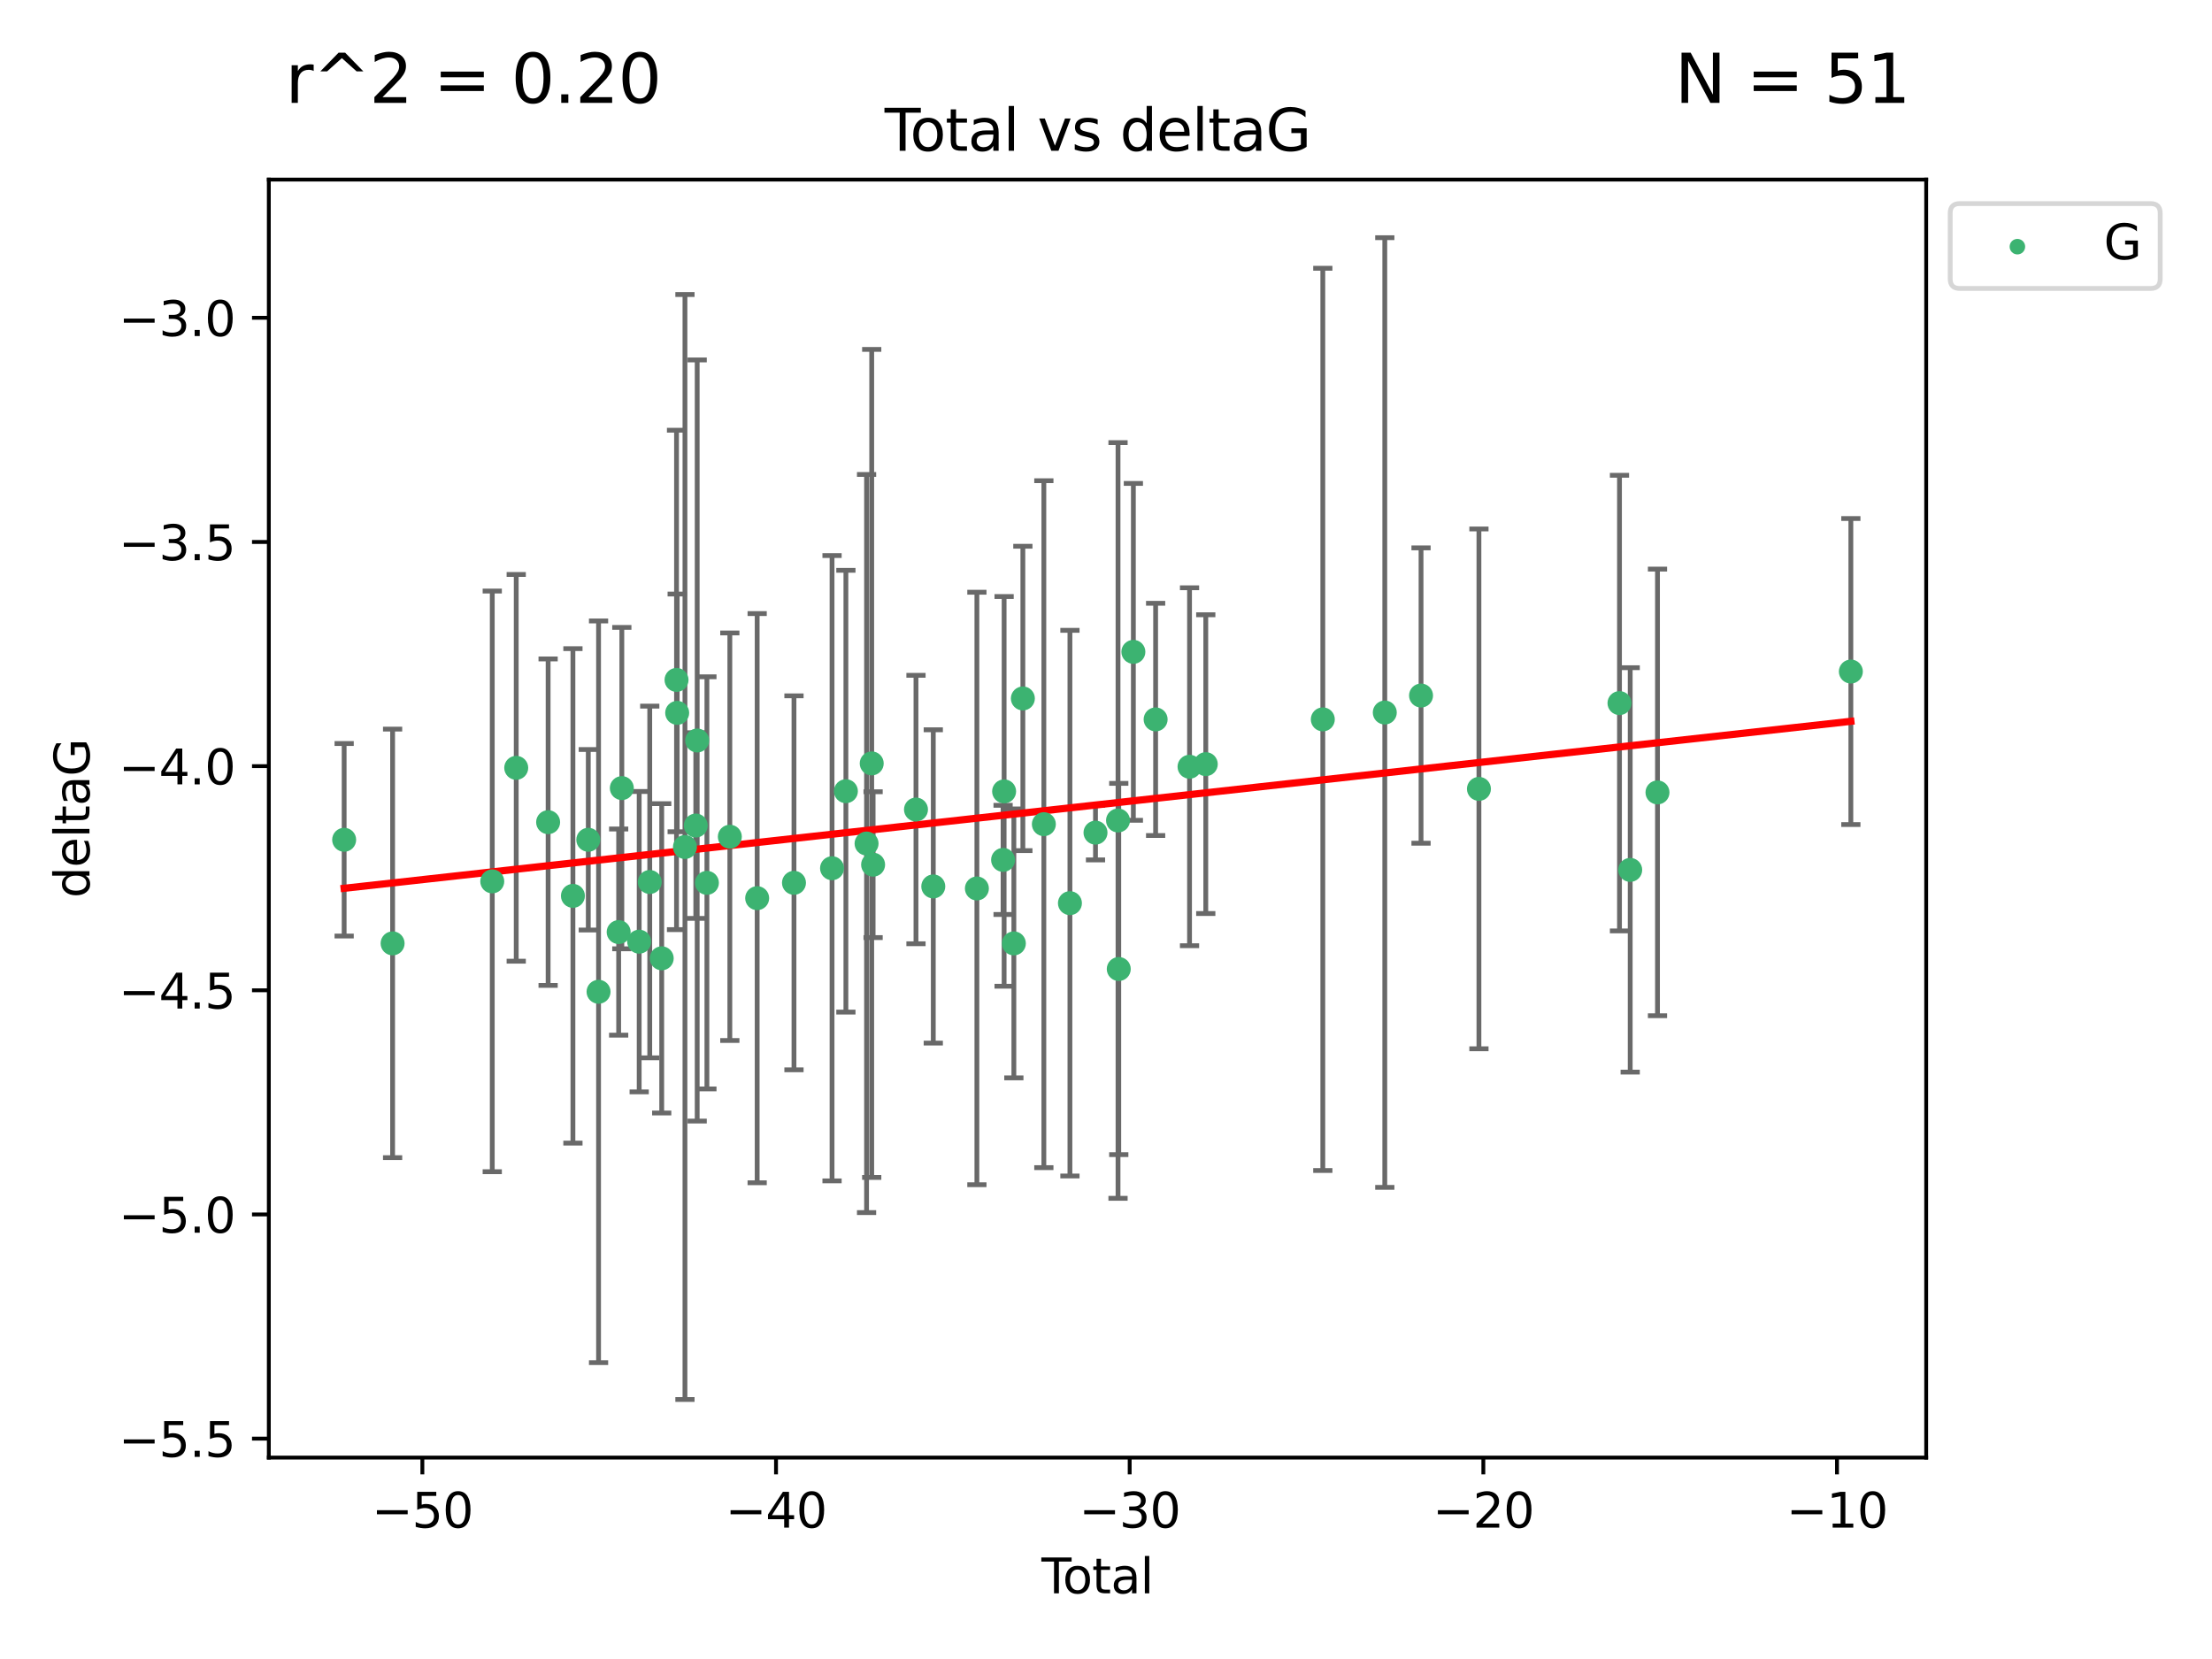 <?xml version="1.0" encoding="utf-8" standalone="no"?>
<!DOCTYPE svg PUBLIC "-//W3C//DTD SVG 1.1//EN"
  "http://www.w3.org/Graphics/SVG/1.1/DTD/svg11.dtd">
<svg xmlns:xlink="http://www.w3.org/1999/xlink" width="460.8pt" height="345.6pt" viewBox="0 0 460.8 345.6" xmlns="http://www.w3.org/2000/svg" version="1.1">
 <defs>
  <style type="text/css">*{stroke-linejoin: round; stroke-linecap: butt}</style>
 </defs>
 <g id="figure_1">
  <g id="patch_1">
   <path d="M 0 345.6 
L 460.8 345.6 
L 460.8 0 
L 0 0 
z
" style="fill: #ffffff"/>
  </g>
  <g id="axes_1">
   <g id="patch_2">
    <path d="M 56 303.64 
L 401.26 303.64 
L 401.26 37.411 
L 56 37.411 
z
" style="fill: #ffffff"/>
   </g>
   <g id="PathCollection_1">
    <defs>
     <path id="m7ed773d57e" d="M 0 1.118 
C 0.297 1.118 0.581 1 0.791 0.791 
C 1 0.581 1.118 0.297 1.118 0 
C 1.118 -0.297 1 -0.581 0.791 -0.791 
C 0.581 -1 0.297 -1.118 0 -1.118 
C -0.297 -1.118 -0.581 -1 -0.791 -0.791 
C -1 -0.581 -1.118 -0.297 -1.118 0 
C -1.118 0.297 -1 0.581 -0.791 0.791 
C -0.581 1 -0.297 1.118 0 1.118 
z
" style="stroke: #3cb371"/>
    </defs>
    <g clip-path="url(#p152265dc01)">
     <use xlink:href="#m7ed773d57e" x="71.694" y="174.941" style="fill: #3cb371; stroke: #3cb371"/>
     <use xlink:href="#m7ed773d57e" x="81.786" y="196.522" style="fill: #3cb371; stroke: #3cb371"/>
     <use xlink:href="#m7ed773d57e" x="102.546" y="183.607" style="fill: #3cb371; stroke: #3cb371"/>
     <use xlink:href="#m7ed773d57e" x="107.539" y="159.953" style="fill: #3cb371; stroke: #3cb371"/>
     <use xlink:href="#m7ed773d57e" x="114.184" y="171.274" style="fill: #3cb371; stroke: #3cb371"/>
     <use xlink:href="#m7ed773d57e" x="119.351" y="186.628" style="fill: #3cb371; stroke: #3cb371"/>
     <use xlink:href="#m7ed773d57e" x="122.552" y="174.94" style="fill: #3cb371; stroke: #3cb371"/>
     <use xlink:href="#m7ed773d57e" x="124.69" y="206.605" style="fill: #3cb371; stroke: #3cb371"/>
     <use xlink:href="#m7ed773d57e" x="128.879" y="194.169" style="fill: #3cb371; stroke: #3cb371"/>
     <use xlink:href="#m7ed773d57e" x="129.538" y="164.177" style="fill: #3cb371; stroke: #3cb371"/>
     <use xlink:href="#m7ed773d57e" x="133.154" y="196.169" style="fill: #3cb371; stroke: #3cb371"/>
     <use xlink:href="#m7ed773d57e" x="135.354" y="183.734" style="fill: #3cb371; stroke: #3cb371"/>
     <use xlink:href="#m7ed773d57e" x="137.846" y="199.634" style="fill: #3cb371; stroke: #3cb371"/>
     <use xlink:href="#m7ed773d57e" x="140.934" y="141.638" style="fill: #3cb371; stroke: #3cb371"/>
     <use xlink:href="#m7ed773d57e" x="141.069" y="148.504" style="fill: #3cb371; stroke: #3cb371"/>
     <use xlink:href="#m7ed773d57e" x="142.688" y="176.447" style="fill: #3cb371; stroke: #3cb371"/>
     <use xlink:href="#m7ed773d57e" x="144.947" y="171.977" style="fill: #3cb371; stroke: #3cb371"/>
     <use xlink:href="#m7ed773d57e" x="145.236" y="154.259" style="fill: #3cb371; stroke: #3cb371"/>
     <use xlink:href="#m7ed773d57e" x="147.261" y="183.914" style="fill: #3cb371; stroke: #3cb371"/>
     <use xlink:href="#m7ed773d57e" x="152.038" y="174.305" style="fill: #3cb371; stroke: #3cb371"/>
     <use xlink:href="#m7ed773d57e" x="157.732" y="187.105" style="fill: #3cb371; stroke: #3cb371"/>
     <use xlink:href="#m7ed773d57e" x="165.4" y="183.909" style="fill: #3cb371; stroke: #3cb371"/>
     <use xlink:href="#m7ed773d57e" x="173.329" y="180.869" style="fill: #3cb371; stroke: #3cb371"/>
     <use xlink:href="#m7ed773d57e" x="176.215" y="164.821" style="fill: #3cb371; stroke: #3cb371"/>
     <use xlink:href="#m7ed773d57e" x="180.521" y="175.723" style="fill: #3cb371; stroke: #3cb371"/>
     <use xlink:href="#m7ed773d57e" x="181.595" y="159.033" style="fill: #3cb371; stroke: #3cb371"/>
     <use xlink:href="#m7ed773d57e" x="181.884" y="180.127" style="fill: #3cb371; stroke: #3cb371"/>
     <use xlink:href="#m7ed773d57e" x="190.816" y="168.639" style="fill: #3cb371; stroke: #3cb371"/>
     <use xlink:href="#m7ed773d57e" x="194.42" y="184.66" style="fill: #3cb371; stroke: #3cb371"/>
     <use xlink:href="#m7ed773d57e" x="203.504" y="185.084" style="fill: #3cb371; stroke: #3cb371"/>
     <use xlink:href="#m7ed773d57e" x="208.962" y="179.131" style="fill: #3cb371; stroke: #3cb371"/>
     <use xlink:href="#m7ed773d57e" x="209.175" y="164.86" style="fill: #3cb371; stroke: #3cb371"/>
     <use xlink:href="#m7ed773d57e" x="211.206" y="196.527" style="fill: #3cb371; stroke: #3cb371"/>
     <use xlink:href="#m7ed773d57e" x="213.081" y="145.499" style="fill: #3cb371; stroke: #3cb371"/>
     <use xlink:href="#m7ed773d57e" x="217.454" y="171.692" style="fill: #3cb371; stroke: #3cb371"/>
     <use xlink:href="#m7ed773d57e" x="222.886" y="188.144" style="fill: #3cb371; stroke: #3cb371"/>
     <use xlink:href="#m7ed773d57e" x="228.213" y="173.454" style="fill: #3cb371; stroke: #3cb371"/>
     <use xlink:href="#m7ed773d57e" x="232.905" y="170.92" style="fill: #3cb371; stroke: #3cb371"/>
     <use xlink:href="#m7ed773d57e" x="233.06" y="201.862" style="fill: #3cb371; stroke: #3cb371"/>
     <use xlink:href="#m7ed773d57e" x="236.102" y="135.795" style="fill: #3cb371; stroke: #3cb371"/>
     <use xlink:href="#m7ed773d57e" x="240.738" y="149.864" style="fill: #3cb371; stroke: #3cb371"/>
     <use xlink:href="#m7ed773d57e" x="247.802" y="159.728" style="fill: #3cb371; stroke: #3cb371"/>
     <use xlink:href="#m7ed773d57e" x="251.185" y="159.186" style="fill: #3cb371; stroke: #3cb371"/>
     <use xlink:href="#m7ed773d57e" x="275.565" y="149.86" style="fill: #3cb371; stroke: #3cb371"/>
     <use xlink:href="#m7ed773d57e" x="288.477" y="148.432" style="fill: #3cb371; stroke: #3cb371"/>
     <use xlink:href="#m7ed773d57e" x="296.028" y="144.893" style="fill: #3cb371; stroke: #3cb371"/>
     <use xlink:href="#m7ed773d57e" x="308.089" y="164.34" style="fill: #3cb371; stroke: #3cb371"/>
     <use xlink:href="#m7ed773d57e" x="337.369" y="146.468" style="fill: #3cb371; stroke: #3cb371"/>
     <use xlink:href="#m7ed773d57e" x="339.6" y="181.215" style="fill: #3cb371; stroke: #3cb371"/>
     <use xlink:href="#m7ed773d57e" x="345.286" y="165.075" style="fill: #3cb371; stroke: #3cb371"/>
     <use xlink:href="#m7ed773d57e" x="385.566" y="139.894" style="fill: #3cb371; stroke: #3cb371"/>
    </g>
   </g>
   <g id="matplotlib.axis_1">
    <g id="xtick_1">
     <g id="line2d_1">
      <defs>
       <path id="m040156b75a" d="M 0 0 
L 0 3.5 
" style="stroke: #000000; stroke-width: 0.8"/>
      </defs>
      <g>
       <use xlink:href="#m040156b75a" x="87.986" y="303.64" style="stroke: #000000; stroke-width: 0.8"/>
      </g>
     </g>
     <g id="text_1">
      <!-- −50 -->
      <g transform="translate(77.434 318.238)scale(0.1 -0.1)">
       <defs>
        <path id="DejaVuSans-2212" d="M 678 2272 
L 4684 2272 
L 4684 1741 
L 678 1741 
L 678 2272 
z
" transform="scale(0.016)"/>
        <path id="DejaVuSans-35" d="M 691 4666 
L 3169 4666 
L 3169 4134 
L 1269 4134 
L 1269 2991 
Q 1406 3038 1543 3061 
Q 1681 3084 1819 3084 
Q 2600 3084 3056 2656 
Q 3513 2228 3513 1497 
Q 3513 744 3044 326 
Q 2575 -91 1722 -91 
Q 1428 -91 1123 -41 
Q 819 9 494 109 
L 494 744 
Q 775 591 1075 516 
Q 1375 441 1709 441 
Q 2250 441 2565 725 
Q 2881 1009 2881 1497 
Q 2881 1984 2565 2268 
Q 2250 2553 1709 2553 
Q 1456 2553 1204 2497 
Q 953 2441 691 2322 
L 691 4666 
z
" transform="scale(0.016)"/>
        <path id="DejaVuSans-30" d="M 2034 4250 
Q 1547 4250 1301 3770 
Q 1056 3291 1056 2328 
Q 1056 1369 1301 889 
Q 1547 409 2034 409 
Q 2525 409 2770 889 
Q 3016 1369 3016 2328 
Q 3016 3291 2770 3770 
Q 2525 4250 2034 4250 
z
M 2034 4750 
Q 2819 4750 3233 4129 
Q 3647 3509 3647 2328 
Q 3647 1150 3233 529 
Q 2819 -91 2034 -91 
Q 1250 -91 836 529 
Q 422 1150 422 2328 
Q 422 3509 836 4129 
Q 1250 4750 2034 4750 
z
" transform="scale(0.016)"/>
       </defs>
       <use xlink:href="#DejaVuSans-2212"/>
       <use xlink:href="#DejaVuSans-35" x="83.789"/>
       <use xlink:href="#DejaVuSans-30" x="147.412"/>
      </g>
     </g>
    </g>
    <g id="xtick_2">
     <g id="line2d_2">
      <g>
       <use xlink:href="#m040156b75a" x="161.659" y="303.64" style="stroke: #000000; stroke-width: 0.8"/>
      </g>
     </g>
     <g id="text_2">
      <!-- −40 -->
      <g transform="translate(151.107 318.238)scale(0.1 -0.1)">
       <defs>
        <path id="DejaVuSans-34" d="M 2419 4116 
L 825 1625 
L 2419 1625 
L 2419 4116 
z
M 2253 4666 
L 3047 4666 
L 3047 1625 
L 3713 1625 
L 3713 1100 
L 3047 1100 
L 3047 0 
L 2419 0 
L 2419 1100 
L 313 1100 
L 313 1709 
L 2253 4666 
z
" transform="scale(0.016)"/>
       </defs>
       <use xlink:href="#DejaVuSans-2212"/>
       <use xlink:href="#DejaVuSans-34" x="83.789"/>
       <use xlink:href="#DejaVuSans-30" x="147.412"/>
      </g>
     </g>
    </g>
    <g id="xtick_3">
     <g id="line2d_3">
      <g>
       <use xlink:href="#m040156b75a" x="235.332" y="303.64" style="stroke: #000000; stroke-width: 0.8"/>
      </g>
     </g>
     <g id="text_3">
      <!-- −30 -->
      <g transform="translate(224.78 318.238)scale(0.1 -0.1)">
       <defs>
        <path id="DejaVuSans-33" d="M 2597 2516 
Q 3050 2419 3304 2112 
Q 3559 1806 3559 1356 
Q 3559 666 3084 287 
Q 2609 -91 1734 -91 
Q 1441 -91 1130 -33 
Q 819 25 488 141 
L 488 750 
Q 750 597 1062 519 
Q 1375 441 1716 441 
Q 2309 441 2620 675 
Q 2931 909 2931 1356 
Q 2931 1769 2642 2001 
Q 2353 2234 1838 2234 
L 1294 2234 
L 1294 2753 
L 1863 2753 
Q 2328 2753 2575 2939 
Q 2822 3125 2822 3475 
Q 2822 3834 2567 4026 
Q 2313 4219 1838 4219 
Q 1578 4219 1281 4162 
Q 984 4106 628 3988 
L 628 4550 
Q 988 4650 1302 4700 
Q 1616 4750 1894 4750 
Q 2613 4750 3031 4423 
Q 3450 4097 3450 3541 
Q 3450 3153 3228 2886 
Q 3006 2619 2597 2516 
z
" transform="scale(0.016)"/>
       </defs>
       <use xlink:href="#DejaVuSans-2212"/>
       <use xlink:href="#DejaVuSans-33" x="83.789"/>
       <use xlink:href="#DejaVuSans-30" x="147.412"/>
      </g>
     </g>
    </g>
    <g id="xtick_4">
     <g id="line2d_4">
      <g>
       <use xlink:href="#m040156b75a" x="309.006" y="303.64" style="stroke: #000000; stroke-width: 0.8"/>
      </g>
     </g>
     <g id="text_4">
      <!-- −20 -->
      <g transform="translate(298.453 318.238)scale(0.1 -0.1)">
       <defs>
        <path id="DejaVuSans-32" d="M 1228 531 
L 3431 531 
L 3431 0 
L 469 0 
L 469 531 
Q 828 903 1448 1529 
Q 2069 2156 2228 2338 
Q 2531 2678 2651 2914 
Q 2772 3150 2772 3378 
Q 2772 3750 2511 3984 
Q 2250 4219 1831 4219 
Q 1534 4219 1204 4116 
Q 875 4013 500 3803 
L 500 4441 
Q 881 4594 1212 4672 
Q 1544 4750 1819 4750 
Q 2544 4750 2975 4387 
Q 3406 4025 3406 3419 
Q 3406 3131 3298 2873 
Q 3191 2616 2906 2266 
Q 2828 2175 2409 1742 
Q 1991 1309 1228 531 
z
" transform="scale(0.016)"/>
       </defs>
       <use xlink:href="#DejaVuSans-2212"/>
       <use xlink:href="#DejaVuSans-32" x="83.789"/>
       <use xlink:href="#DejaVuSans-30" x="147.412"/>
      </g>
     </g>
    </g>
    <g id="xtick_5">
     <g id="line2d_5">
      <g>
       <use xlink:href="#m040156b75a" x="382.679" y="303.64" style="stroke: #000000; stroke-width: 0.8"/>
      </g>
     </g>
     <g id="text_5">
      <!-- −10 -->
      <g transform="translate(372.126 318.238)scale(0.1 -0.1)">
       <defs>
        <path id="DejaVuSans-31" d="M 794 531 
L 1825 531 
L 1825 4091 
L 703 3866 
L 703 4441 
L 1819 4666 
L 2450 4666 
L 2450 531 
L 3481 531 
L 3481 0 
L 794 0 
L 794 531 
z
" transform="scale(0.016)"/>
       </defs>
       <use xlink:href="#DejaVuSans-2212"/>
       <use xlink:href="#DejaVuSans-31" x="83.789"/>
       <use xlink:href="#DejaVuSans-30" x="147.412"/>
      </g>
     </g>
    </g>
    <g id="text_6">
     <!-- Total -->
     <g transform="translate(216.953 331.917)scale(0.1 -0.1)">
      <defs>
       <path id="DejaVuSans-54" d="M -19 4666 
L 3928 4666 
L 3928 4134 
L 2272 4134 
L 2272 0 
L 1638 0 
L 1638 4134 
L -19 4134 
L -19 4666 
z
" transform="scale(0.016)"/>
       <path id="DejaVuSans-6f" d="M 1959 3097 
Q 1497 3097 1228 2736 
Q 959 2375 959 1747 
Q 959 1119 1226 758 
Q 1494 397 1959 397 
Q 2419 397 2687 759 
Q 2956 1122 2956 1747 
Q 2956 2369 2687 2733 
Q 2419 3097 1959 3097 
z
M 1959 3584 
Q 2709 3584 3137 3096 
Q 3566 2609 3566 1747 
Q 3566 888 3137 398 
Q 2709 -91 1959 -91 
Q 1206 -91 779 398 
Q 353 888 353 1747 
Q 353 2609 779 3096 
Q 1206 3584 1959 3584 
z
" transform="scale(0.016)"/>
       <path id="DejaVuSans-74" d="M 1172 4494 
L 1172 3500 
L 2356 3500 
L 2356 3053 
L 1172 3053 
L 1172 1153 
Q 1172 725 1289 603 
Q 1406 481 1766 481 
L 2356 481 
L 2356 0 
L 1766 0 
Q 1100 0 847 248 
Q 594 497 594 1153 
L 594 3053 
L 172 3053 
L 172 3500 
L 594 3500 
L 594 4494 
L 1172 4494 
z
" transform="scale(0.016)"/>
       <path id="DejaVuSans-61" d="M 2194 1759 
Q 1497 1759 1228 1600 
Q 959 1441 959 1056 
Q 959 750 1161 570 
Q 1363 391 1709 391 
Q 2188 391 2477 730 
Q 2766 1069 2766 1631 
L 2766 1759 
L 2194 1759 
z
M 3341 1997 
L 3341 0 
L 2766 0 
L 2766 531 
Q 2569 213 2275 61 
Q 1981 -91 1556 -91 
Q 1019 -91 701 211 
Q 384 513 384 1019 
Q 384 1609 779 1909 
Q 1175 2209 1959 2209 
L 2766 2209 
L 2766 2266 
Q 2766 2663 2505 2880 
Q 2244 3097 1772 3097 
Q 1472 3097 1187 3025 
Q 903 2953 641 2809 
L 641 3341 
Q 956 3463 1253 3523 
Q 1550 3584 1831 3584 
Q 2591 3584 2966 3190 
Q 3341 2797 3341 1997 
z
" transform="scale(0.016)"/>
       <path id="DejaVuSans-6c" d="M 603 4863 
L 1178 4863 
L 1178 0 
L 603 0 
L 603 4863 
z
" transform="scale(0.016)"/>
      </defs>
      <use xlink:href="#DejaVuSans-54"/>
      <use xlink:href="#DejaVuSans-6f" x="44.084"/>
      <use xlink:href="#DejaVuSans-74" x="105.266"/>
      <use xlink:href="#DejaVuSans-61" x="144.475"/>
      <use xlink:href="#DejaVuSans-6c" x="205.754"/>
     </g>
    </g>
   </g>
   <g id="matplotlib.axis_2">
    <g id="ytick_1">
     <g id="line2d_6">
      <defs>
       <path id="m9e21e87f07" d="M 0 0 
L -3.5 0 
" style="stroke: #000000; stroke-width: 0.8"/>
      </defs>
      <g>
       <use xlink:href="#m9e21e87f07" x="56" y="299.693" style="stroke: #000000; stroke-width: 0.8"/>
      </g>
     </g>
     <g id="text_7">
      <!-- −5.5 -->
      <g transform="translate(24.717 303.492)scale(0.1 -0.1)">
       <defs>
        <path id="DejaVuSans-2e" d="M 684 794 
L 1344 794 
L 1344 0 
L 684 0 
L 684 794 
z
" transform="scale(0.016)"/>
       </defs>
       <use xlink:href="#DejaVuSans-2212"/>
       <use xlink:href="#DejaVuSans-35" x="83.789"/>
       <use xlink:href="#DejaVuSans-2e" x="147.412"/>
       <use xlink:href="#DejaVuSans-35" x="179.199"/>
      </g>
     </g>
    </g>
    <g id="ytick_2">
     <g id="line2d_7">
      <g>
       <use xlink:href="#m9e21e87f07" x="56" y="252.995" style="stroke: #000000; stroke-width: 0.8"/>
      </g>
     </g>
     <g id="text_8">
      <!-- −5.0 -->
      <g transform="translate(24.717 256.795)scale(0.1 -0.1)">
       <use xlink:href="#DejaVuSans-2212"/>
       <use xlink:href="#DejaVuSans-35" x="83.789"/>
       <use xlink:href="#DejaVuSans-2e" x="147.412"/>
       <use xlink:href="#DejaVuSans-30" x="179.199"/>
      </g>
     </g>
    </g>
    <g id="ytick_3">
     <g id="line2d_8">
      <g>
       <use xlink:href="#m9e21e87f07" x="56" y="206.298" style="stroke: #000000; stroke-width: 0.8"/>
      </g>
     </g>
     <g id="text_9">
      <!-- −4.5 -->
      <g transform="translate(24.717 210.097)scale(0.1 -0.1)">
       <use xlink:href="#DejaVuSans-2212"/>
       <use xlink:href="#DejaVuSans-34" x="83.789"/>
       <use xlink:href="#DejaVuSans-2e" x="147.412"/>
       <use xlink:href="#DejaVuSans-35" x="179.199"/>
      </g>
     </g>
    </g>
    <g id="ytick_4">
     <g id="line2d_9">
      <g>
       <use xlink:href="#m9e21e87f07" x="56" y="159.6" style="stroke: #000000; stroke-width: 0.8"/>
      </g>
     </g>
     <g id="text_10">
      <!-- −4.0 -->
      <g transform="translate(24.717 163.399)scale(0.1 -0.1)">
       <use xlink:href="#DejaVuSans-2212"/>
       <use xlink:href="#DejaVuSans-34" x="83.789"/>
       <use xlink:href="#DejaVuSans-2e" x="147.412"/>
       <use xlink:href="#DejaVuSans-30" x="179.199"/>
      </g>
     </g>
    </g>
    <g id="ytick_5">
     <g id="line2d_10">
      <g>
       <use xlink:href="#m9e21e87f07" x="56" y="112.902" style="stroke: #000000; stroke-width: 0.8"/>
      </g>
     </g>
     <g id="text_11">
      <!-- −3.5 -->
      <g transform="translate(24.717 116.701)scale(0.1 -0.1)">
       <use xlink:href="#DejaVuSans-2212"/>
       <use xlink:href="#DejaVuSans-33" x="83.789"/>
       <use xlink:href="#DejaVuSans-2e" x="147.412"/>
       <use xlink:href="#DejaVuSans-35" x="179.199"/>
      </g>
     </g>
    </g>
    <g id="ytick_6">
     <g id="line2d_11">
      <g>
       <use xlink:href="#m9e21e87f07" x="56" y="66.204" style="stroke: #000000; stroke-width: 0.8"/>
      </g>
     </g>
     <g id="text_12">
      <!-- −3.0 -->
      <g transform="translate(24.717 70.004)scale(0.1 -0.1)">
       <use xlink:href="#DejaVuSans-2212"/>
       <use xlink:href="#DejaVuSans-33" x="83.789"/>
       <use xlink:href="#DejaVuSans-2e" x="147.412"/>
       <use xlink:href="#DejaVuSans-30" x="179.199"/>
      </g>
     </g>
    </g>
    <g id="text_13">
     <!-- deltaG -->
     <g transform="translate(18.637 187.064)rotate(-90)scale(0.1 -0.1)">
      <defs>
       <path id="DejaVuSans-64" d="M 2906 2969 
L 2906 4863 
L 3481 4863 
L 3481 0 
L 2906 0 
L 2906 525 
Q 2725 213 2448 61 
Q 2172 -91 1784 -91 
Q 1150 -91 751 415 
Q 353 922 353 1747 
Q 353 2572 751 3078 
Q 1150 3584 1784 3584 
Q 2172 3584 2448 3432 
Q 2725 3281 2906 2969 
z
M 947 1747 
Q 947 1113 1208 752 
Q 1469 391 1925 391 
Q 2381 391 2643 752 
Q 2906 1113 2906 1747 
Q 2906 2381 2643 2742 
Q 2381 3103 1925 3103 
Q 1469 3103 1208 2742 
Q 947 2381 947 1747 
z
" transform="scale(0.016)"/>
       <path id="DejaVuSans-65" d="M 3597 1894 
L 3597 1613 
L 953 1613 
Q 991 1019 1311 708 
Q 1631 397 2203 397 
Q 2534 397 2845 478 
Q 3156 559 3463 722 
L 3463 178 
Q 3153 47 2828 -22 
Q 2503 -91 2169 -91 
Q 1331 -91 842 396 
Q 353 884 353 1716 
Q 353 2575 817 3079 
Q 1281 3584 2069 3584 
Q 2775 3584 3186 3129 
Q 3597 2675 3597 1894 
z
M 3022 2063 
Q 3016 2534 2758 2815 
Q 2500 3097 2075 3097 
Q 1594 3097 1305 2825 
Q 1016 2553 972 2059 
L 3022 2063 
z
" transform="scale(0.016)"/>
       <path id="DejaVuSans-47" d="M 3809 666 
L 3809 1919 
L 2778 1919 
L 2778 2438 
L 4434 2438 
L 4434 434 
Q 4069 175 3628 42 
Q 3188 -91 2688 -91 
Q 1594 -91 976 548 
Q 359 1188 359 2328 
Q 359 3472 976 4111 
Q 1594 4750 2688 4750 
Q 3144 4750 3555 4637 
Q 3966 4525 4313 4306 
L 4313 3634 
Q 3963 3931 3569 4081 
Q 3175 4231 2741 4231 
Q 1884 4231 1454 3753 
Q 1025 3275 1025 2328 
Q 1025 1384 1454 906 
Q 1884 428 2741 428 
Q 3075 428 3337 486 
Q 3600 544 3809 666 
z
" transform="scale(0.016)"/>
      </defs>
      <use xlink:href="#DejaVuSans-64"/>
      <use xlink:href="#DejaVuSans-65" x="63.477"/>
      <use xlink:href="#DejaVuSans-6c" x="125"/>
      <use xlink:href="#DejaVuSans-74" x="152.783"/>
      <use xlink:href="#DejaVuSans-61" x="191.992"/>
      <use xlink:href="#DejaVuSans-47" x="253.271"/>
     </g>
    </g>
   </g>
   <g id="LineCollection_1">
    <path d="M 71.694 194.992 
L 71.694 154.891 
" clip-path="url(#p152265dc01)" style="fill: none; stroke: #696969"/>
    <path d="M 81.786 241.156 
L 81.786 151.889 
" clip-path="url(#p152265dc01)" style="fill: none; stroke: #696969"/>
    <path d="M 102.546 244.087 
L 102.546 123.127 
" clip-path="url(#p152265dc01)" style="fill: none; stroke: #696969"/>
    <path d="M 107.539 200.233 
L 107.539 119.673 
" clip-path="url(#p152265dc01)" style="fill: none; stroke: #696969"/>
    <path d="M 114.184 205.278 
L 114.184 137.269 
" clip-path="url(#p152265dc01)" style="fill: none; stroke: #696969"/>
    <path d="M 119.351 238.129 
L 119.351 135.128 
" clip-path="url(#p152265dc01)" style="fill: none; stroke: #696969"/>
    <path d="M 122.552 193.742 
L 122.552 156.138 
" clip-path="url(#p152265dc01)" style="fill: none; stroke: #696969"/>
    <path d="M 124.69 283.855 
L 124.69 129.355 
" clip-path="url(#p152265dc01)" style="fill: none; stroke: #696969"/>
    <path d="M 128.879 215.642 
L 128.879 172.695 
" clip-path="url(#p152265dc01)" style="fill: none; stroke: #696969"/>
    <path d="M 129.538 197.652 
L 129.538 130.703 
" clip-path="url(#p152265dc01)" style="fill: none; stroke: #696969"/>
    <path d="M 133.154 227.458 
L 133.154 164.879 
" clip-path="url(#p152265dc01)" style="fill: none; stroke: #696969"/>
    <path d="M 135.354 220.367 
L 135.354 147.101 
" clip-path="url(#p152265dc01)" style="fill: none; stroke: #696969"/>
    <path d="M 137.846 231.852 
L 137.846 167.415 
" clip-path="url(#p152265dc01)" style="fill: none; stroke: #696969"/>
    <path d="M 140.934 193.658 
L 140.934 89.619 
" clip-path="url(#p152265dc01)" style="fill: none; stroke: #696969"/>
    <path d="M 141.069 173.263 
L 141.069 123.745 
" clip-path="url(#p152265dc01)" style="fill: none; stroke: #696969"/>
    <path d="M 142.688 291.539 
L 142.688 61.355 
" clip-path="url(#p152265dc01)" style="fill: none; stroke: #696969"/>
    <path d="M 144.947 191.322 
L 144.947 152.633 
" clip-path="url(#p152265dc01)" style="fill: none; stroke: #696969"/>
    <path d="M 145.236 233.539 
L 145.236 74.979 
" clip-path="url(#p152265dc01)" style="fill: none; stroke: #696969"/>
    <path d="M 147.261 226.842 
L 147.261 140.986 
" clip-path="url(#p152265dc01)" style="fill: none; stroke: #696969"/>
    <path d="M 152.038 216.752 
L 152.038 131.857 
" clip-path="url(#p152265dc01)" style="fill: none; stroke: #696969"/>
    <path d="M 157.732 246.391 
L 157.732 127.819 
" clip-path="url(#p152265dc01)" style="fill: none; stroke: #696969"/>
    <path d="M 165.4 222.859 
L 165.4 144.959 
" clip-path="url(#p152265dc01)" style="fill: none; stroke: #696969"/>
    <path d="M 173.329 246.001 
L 173.329 115.737 
" clip-path="url(#p152265dc01)" style="fill: none; stroke: #696969"/>
    <path d="M 176.215 210.837 
L 176.215 118.805 
" clip-path="url(#p152265dc01)" style="fill: none; stroke: #696969"/>
    <path d="M 180.521 252.605 
L 180.521 98.842 
" clip-path="url(#p152265dc01)" style="fill: none; stroke: #696969"/>
    <path d="M 181.595 245.28 
L 181.595 72.786 
" clip-path="url(#p152265dc01)" style="fill: none; stroke: #696969"/>
    <path d="M 181.884 195.317 
L 181.884 164.937 
" clip-path="url(#p152265dc01)" style="fill: none; stroke: #696969"/>
    <path d="M 190.816 196.598 
L 190.816 140.68 
" clip-path="url(#p152265dc01)" style="fill: none; stroke: #696969"/>
    <path d="M 194.42 217.293 
L 194.42 152.027 
" clip-path="url(#p152265dc01)" style="fill: none; stroke: #696969"/>
    <path d="M 203.504 246.798 
L 203.504 123.37 
" clip-path="url(#p152265dc01)" style="fill: none; stroke: #696969"/>
    <path d="M 208.962 190.499 
L 208.962 167.762 
" clip-path="url(#p152265dc01)" style="fill: none; stroke: #696969"/>
    <path d="M 209.175 205.45 
L 209.175 124.27 
" clip-path="url(#p152265dc01)" style="fill: none; stroke: #696969"/>
    <path d="M 211.206 224.54 
L 211.206 168.514 
" clip-path="url(#p152265dc01)" style="fill: none; stroke: #696969"/>
    <path d="M 213.081 177.203 
L 213.081 113.796 
" clip-path="url(#p152265dc01)" style="fill: none; stroke: #696969"/>
    <path d="M 217.454 243.241 
L 217.454 100.142 
" clip-path="url(#p152265dc01)" style="fill: none; stroke: #696969"/>
    <path d="M 222.886 244.979 
L 222.886 131.309 
" clip-path="url(#p152265dc01)" style="fill: none; stroke: #696969"/>
    <path d="M 228.213 179.136 
L 228.213 167.773 
" clip-path="url(#p152265dc01)" style="fill: none; stroke: #696969"/>
    <path d="M 232.905 249.631 
L 232.905 92.209 
" clip-path="url(#p152265dc01)" style="fill: none; stroke: #696969"/>
    <path d="M 233.06 240.533 
L 233.06 163.191 
" clip-path="url(#p152265dc01)" style="fill: none; stroke: #696969"/>
    <path d="M 236.102 170.886 
L 236.102 100.704 
" clip-path="url(#p152265dc01)" style="fill: none; stroke: #696969"/>
    <path d="M 240.738 174.051 
L 240.738 125.676 
" clip-path="url(#p152265dc01)" style="fill: none; stroke: #696969"/>
    <path d="M 247.802 197.01 
L 247.802 122.447 
" clip-path="url(#p152265dc01)" style="fill: none; stroke: #696969"/>
    <path d="M 251.185 190.305 
L 251.185 128.067 
" clip-path="url(#p152265dc01)" style="fill: none; stroke: #696969"/>
    <path d="M 275.565 243.834 
L 275.565 55.886 
" clip-path="url(#p152265dc01)" style="fill: none; stroke: #696969"/>
    <path d="M 288.477 247.351 
L 288.477 49.513 
" clip-path="url(#p152265dc01)" style="fill: none; stroke: #696969"/>
    <path d="M 296.028 175.656 
L 296.028 114.13 
" clip-path="url(#p152265dc01)" style="fill: none; stroke: #696969"/>
    <path d="M 308.089 218.482 
L 308.089 110.197 
" clip-path="url(#p152265dc01)" style="fill: none; stroke: #696969"/>
    <path d="M 337.369 193.921 
L 337.369 99.014 
" clip-path="url(#p152265dc01)" style="fill: none; stroke: #696969"/>
    <path d="M 339.6 223.338 
L 339.6 139.092 
" clip-path="url(#p152265dc01)" style="fill: none; stroke: #696969"/>
    <path d="M 345.286 211.596 
L 345.286 118.553 
" clip-path="url(#p152265dc01)" style="fill: none; stroke: #696969"/>
    <path d="M 385.566 171.77 
L 385.566 108.018 
" clip-path="url(#p152265dc01)" style="fill: none; stroke: #696969"/>
   </g>
   <g id="line2d_12">
    <defs>
     <path id="m6199d0f597" d="M 2 0 
L -2 -0 
" style="stroke: #696969"/>
    </defs>
    <g clip-path="url(#p152265dc01)">
     <use xlink:href="#m6199d0f597" x="71.694" y="194.992" style="fill: #696969; stroke: #696969"/>
     <use xlink:href="#m6199d0f597" x="81.786" y="241.156" style="fill: #696969; stroke: #696969"/>
     <use xlink:href="#m6199d0f597" x="102.546" y="244.087" style="fill: #696969; stroke: #696969"/>
     <use xlink:href="#m6199d0f597" x="107.539" y="200.233" style="fill: #696969; stroke: #696969"/>
     <use xlink:href="#m6199d0f597" x="114.184" y="205.278" style="fill: #696969; stroke: #696969"/>
     <use xlink:href="#m6199d0f597" x="119.351" y="238.129" style="fill: #696969; stroke: #696969"/>
     <use xlink:href="#m6199d0f597" x="122.552" y="193.742" style="fill: #696969; stroke: #696969"/>
     <use xlink:href="#m6199d0f597" x="124.69" y="283.855" style="fill: #696969; stroke: #696969"/>
     <use xlink:href="#m6199d0f597" x="128.879" y="215.642" style="fill: #696969; stroke: #696969"/>
     <use xlink:href="#m6199d0f597" x="129.538" y="197.652" style="fill: #696969; stroke: #696969"/>
     <use xlink:href="#m6199d0f597" x="133.154" y="227.458" style="fill: #696969; stroke: #696969"/>
     <use xlink:href="#m6199d0f597" x="135.354" y="220.367" style="fill: #696969; stroke: #696969"/>
     <use xlink:href="#m6199d0f597" x="137.846" y="231.852" style="fill: #696969; stroke: #696969"/>
     <use xlink:href="#m6199d0f597" x="140.934" y="193.658" style="fill: #696969; stroke: #696969"/>
     <use xlink:href="#m6199d0f597" x="141.069" y="173.263" style="fill: #696969; stroke: #696969"/>
     <use xlink:href="#m6199d0f597" x="142.688" y="291.539" style="fill: #696969; stroke: #696969"/>
     <use xlink:href="#m6199d0f597" x="144.947" y="191.322" style="fill: #696969; stroke: #696969"/>
     <use xlink:href="#m6199d0f597" x="145.236" y="233.539" style="fill: #696969; stroke: #696969"/>
     <use xlink:href="#m6199d0f597" x="147.261" y="226.842" style="fill: #696969; stroke: #696969"/>
     <use xlink:href="#m6199d0f597" x="152.038" y="216.752" style="fill: #696969; stroke: #696969"/>
     <use xlink:href="#m6199d0f597" x="157.732" y="246.391" style="fill: #696969; stroke: #696969"/>
     <use xlink:href="#m6199d0f597" x="165.4" y="222.859" style="fill: #696969; stroke: #696969"/>
     <use xlink:href="#m6199d0f597" x="173.329" y="246.001" style="fill: #696969; stroke: #696969"/>
     <use xlink:href="#m6199d0f597" x="176.215" y="210.837" style="fill: #696969; stroke: #696969"/>
     <use xlink:href="#m6199d0f597" x="180.521" y="252.605" style="fill: #696969; stroke: #696969"/>
     <use xlink:href="#m6199d0f597" x="181.595" y="245.28" style="fill: #696969; stroke: #696969"/>
     <use xlink:href="#m6199d0f597" x="181.884" y="195.317" style="fill: #696969; stroke: #696969"/>
     <use xlink:href="#m6199d0f597" x="190.816" y="196.598" style="fill: #696969; stroke: #696969"/>
     <use xlink:href="#m6199d0f597" x="194.42" y="217.293" style="fill: #696969; stroke: #696969"/>
     <use xlink:href="#m6199d0f597" x="203.504" y="246.798" style="fill: #696969; stroke: #696969"/>
     <use xlink:href="#m6199d0f597" x="208.962" y="190.499" style="fill: #696969; stroke: #696969"/>
     <use xlink:href="#m6199d0f597" x="209.175" y="205.45" style="fill: #696969; stroke: #696969"/>
     <use xlink:href="#m6199d0f597" x="211.206" y="224.54" style="fill: #696969; stroke: #696969"/>
     <use xlink:href="#m6199d0f597" x="213.081" y="177.203" style="fill: #696969; stroke: #696969"/>
     <use xlink:href="#m6199d0f597" x="217.454" y="243.241" style="fill: #696969; stroke: #696969"/>
     <use xlink:href="#m6199d0f597" x="222.886" y="244.979" style="fill: #696969; stroke: #696969"/>
     <use xlink:href="#m6199d0f597" x="228.213" y="179.136" style="fill: #696969; stroke: #696969"/>
     <use xlink:href="#m6199d0f597" x="232.905" y="249.631" style="fill: #696969; stroke: #696969"/>
     <use xlink:href="#m6199d0f597" x="233.06" y="240.533" style="fill: #696969; stroke: #696969"/>
     <use xlink:href="#m6199d0f597" x="236.102" y="170.886" style="fill: #696969; stroke: #696969"/>
     <use xlink:href="#m6199d0f597" x="240.738" y="174.051" style="fill: #696969; stroke: #696969"/>
     <use xlink:href="#m6199d0f597" x="247.802" y="197.01" style="fill: #696969; stroke: #696969"/>
     <use xlink:href="#m6199d0f597" x="251.185" y="190.305" style="fill: #696969; stroke: #696969"/>
     <use xlink:href="#m6199d0f597" x="275.565" y="243.834" style="fill: #696969; stroke: #696969"/>
     <use xlink:href="#m6199d0f597" x="288.477" y="247.351" style="fill: #696969; stroke: #696969"/>
     <use xlink:href="#m6199d0f597" x="296.028" y="175.656" style="fill: #696969; stroke: #696969"/>
     <use xlink:href="#m6199d0f597" x="308.089" y="218.482" style="fill: #696969; stroke: #696969"/>
     <use xlink:href="#m6199d0f597" x="337.369" y="193.921" style="fill: #696969; stroke: #696969"/>
     <use xlink:href="#m6199d0f597" x="339.6" y="223.338" style="fill: #696969; stroke: #696969"/>
     <use xlink:href="#m6199d0f597" x="345.286" y="211.596" style="fill: #696969; stroke: #696969"/>
     <use xlink:href="#m6199d0f597" x="385.566" y="171.77" style="fill: #696969; stroke: #696969"/>
    </g>
   </g>
   <g id="line2d_13">
    <g clip-path="url(#p152265dc01)">
     <use xlink:href="#m6199d0f597" x="71.694" y="154.891" style="fill: #696969; stroke: #696969"/>
     <use xlink:href="#m6199d0f597" x="81.786" y="151.889" style="fill: #696969; stroke: #696969"/>
     <use xlink:href="#m6199d0f597" x="102.546" y="123.127" style="fill: #696969; stroke: #696969"/>
     <use xlink:href="#m6199d0f597" x="107.539" y="119.673" style="fill: #696969; stroke: #696969"/>
     <use xlink:href="#m6199d0f597" x="114.184" y="137.269" style="fill: #696969; stroke: #696969"/>
     <use xlink:href="#m6199d0f597" x="119.351" y="135.128" style="fill: #696969; stroke: #696969"/>
     <use xlink:href="#m6199d0f597" x="122.552" y="156.138" style="fill: #696969; stroke: #696969"/>
     <use xlink:href="#m6199d0f597" x="124.69" y="129.355" style="fill: #696969; stroke: #696969"/>
     <use xlink:href="#m6199d0f597" x="128.879" y="172.695" style="fill: #696969; stroke: #696969"/>
     <use xlink:href="#m6199d0f597" x="129.538" y="130.703" style="fill: #696969; stroke: #696969"/>
     <use xlink:href="#m6199d0f597" x="133.154" y="164.879" style="fill: #696969; stroke: #696969"/>
     <use xlink:href="#m6199d0f597" x="135.354" y="147.101" style="fill: #696969; stroke: #696969"/>
     <use xlink:href="#m6199d0f597" x="137.846" y="167.415" style="fill: #696969; stroke: #696969"/>
     <use xlink:href="#m6199d0f597" x="140.934" y="89.619" style="fill: #696969; stroke: #696969"/>
     <use xlink:href="#m6199d0f597" x="141.069" y="123.745" style="fill: #696969; stroke: #696969"/>
     <use xlink:href="#m6199d0f597" x="142.688" y="61.355" style="fill: #696969; stroke: #696969"/>
     <use xlink:href="#m6199d0f597" x="144.947" y="152.633" style="fill: #696969; stroke: #696969"/>
     <use xlink:href="#m6199d0f597" x="145.236" y="74.979" style="fill: #696969; stroke: #696969"/>
     <use xlink:href="#m6199d0f597" x="147.261" y="140.986" style="fill: #696969; stroke: #696969"/>
     <use xlink:href="#m6199d0f597" x="152.038" y="131.857" style="fill: #696969; stroke: #696969"/>
     <use xlink:href="#m6199d0f597" x="157.732" y="127.819" style="fill: #696969; stroke: #696969"/>
     <use xlink:href="#m6199d0f597" x="165.4" y="144.959" style="fill: #696969; stroke: #696969"/>
     <use xlink:href="#m6199d0f597" x="173.329" y="115.737" style="fill: #696969; stroke: #696969"/>
     <use xlink:href="#m6199d0f597" x="176.215" y="118.805" style="fill: #696969; stroke: #696969"/>
     <use xlink:href="#m6199d0f597" x="180.521" y="98.842" style="fill: #696969; stroke: #696969"/>
     <use xlink:href="#m6199d0f597" x="181.595" y="72.786" style="fill: #696969; stroke: #696969"/>
     <use xlink:href="#m6199d0f597" x="181.884" y="164.937" style="fill: #696969; stroke: #696969"/>
     <use xlink:href="#m6199d0f597" x="190.816" y="140.68" style="fill: #696969; stroke: #696969"/>
     <use xlink:href="#m6199d0f597" x="194.42" y="152.027" style="fill: #696969; stroke: #696969"/>
     <use xlink:href="#m6199d0f597" x="203.504" y="123.37" style="fill: #696969; stroke: #696969"/>
     <use xlink:href="#m6199d0f597" x="208.962" y="167.762" style="fill: #696969; stroke: #696969"/>
     <use xlink:href="#m6199d0f597" x="209.175" y="124.27" style="fill: #696969; stroke: #696969"/>
     <use xlink:href="#m6199d0f597" x="211.206" y="168.514" style="fill: #696969; stroke: #696969"/>
     <use xlink:href="#m6199d0f597" x="213.081" y="113.796" style="fill: #696969; stroke: #696969"/>
     <use xlink:href="#m6199d0f597" x="217.454" y="100.142" style="fill: #696969; stroke: #696969"/>
     <use xlink:href="#m6199d0f597" x="222.886" y="131.309" style="fill: #696969; stroke: #696969"/>
     <use xlink:href="#m6199d0f597" x="228.213" y="167.773" style="fill: #696969; stroke: #696969"/>
     <use xlink:href="#m6199d0f597" x="232.905" y="92.209" style="fill: #696969; stroke: #696969"/>
     <use xlink:href="#m6199d0f597" x="233.06" y="163.191" style="fill: #696969; stroke: #696969"/>
     <use xlink:href="#m6199d0f597" x="236.102" y="100.704" style="fill: #696969; stroke: #696969"/>
     <use xlink:href="#m6199d0f597" x="240.738" y="125.676" style="fill: #696969; stroke: #696969"/>
     <use xlink:href="#m6199d0f597" x="247.802" y="122.447" style="fill: #696969; stroke: #696969"/>
     <use xlink:href="#m6199d0f597" x="251.185" y="128.067" style="fill: #696969; stroke: #696969"/>
     <use xlink:href="#m6199d0f597" x="275.565" y="55.886" style="fill: #696969; stroke: #696969"/>
     <use xlink:href="#m6199d0f597" x="288.477" y="49.513" style="fill: #696969; stroke: #696969"/>
     <use xlink:href="#m6199d0f597" x="296.028" y="114.13" style="fill: #696969; stroke: #696969"/>
     <use xlink:href="#m6199d0f597" x="308.089" y="110.197" style="fill: #696969; stroke: #696969"/>
     <use xlink:href="#m6199d0f597" x="337.369" y="99.014" style="fill: #696969; stroke: #696969"/>
     <use xlink:href="#m6199d0f597" x="339.6" y="139.092" style="fill: #696969; stroke: #696969"/>
     <use xlink:href="#m6199d0f597" x="345.286" y="118.553" style="fill: #696969; stroke: #696969"/>
     <use xlink:href="#m6199d0f597" x="385.566" y="108.018" style="fill: #696969; stroke: #696969"/>
    </g>
   </g>
   <g id="line2d_14">
    <path d="M 71.694 185.049 
L 81.786 183.93 
L 102.546 181.629 
L 107.539 181.076 
L 114.184 180.339 
L 119.351 179.767 
L 122.552 179.412 
L 124.69 179.175 
L 128.879 178.711 
L 129.538 178.638 
L 133.154 178.237 
L 135.354 177.993 
L 137.846 177.717 
L 140.934 177.375 
L 141.069 177.36 
L 142.688 177.18 
L 144.947 176.93 
L 145.236 176.898 
L 147.261 176.673 
L 152.038 176.144 
L 157.732 175.513 
L 165.4 174.663 
L 173.329 173.784 
L 176.215 173.464 
L 180.521 172.987 
L 181.595 172.868 
L 181.884 172.836 
L 190.816 171.846 
L 194.42 171.447 
L 203.504 170.44 
L 208.962 169.835 
L 209.175 169.811 
L 211.206 169.586 
L 213.081 169.378 
L 217.454 168.894 
L 222.886 168.292 
L 228.213 167.701 
L 232.905 167.181 
L 233.06 167.164 
L 236.102 166.827 
L 240.738 166.313 
L 247.802 165.53 
L 251.185 165.155 
L 275.565 162.453 
L 288.477 161.022 
L 296.028 160.185 
L 308.089 158.849 
L 337.369 155.603 
L 339.6 155.356 
L 345.286 154.726 
L 385.566 150.262 
" clip-path="url(#p152265dc01)" style="fill: none; stroke: #ff0000; stroke-width: 1.5; stroke-linecap: square"/>
   </g>
   <g id="line2d_15">
    <defs>
     <path id="mc3ac31d80b" d="M 0 2 
C 0.53 2 1.039 1.789 1.414 1.414 
C 1.789 1.039 2 0.53 2 0 
C 2 -0.53 1.789 -1.039 1.414 -1.414 
C 1.039 -1.789 0.53 -2 0 -2 
C -0.53 -2 -1.039 -1.789 -1.414 -1.414 
C -1.789 -1.039 -2 -0.53 -2 0 
C -2 0.53 -1.789 1.039 -1.414 1.414 
C -1.039 1.789 -0.53 2 0 2 
z
" style="stroke: #3cb371"/>
    </defs>
    <g clip-path="url(#p152265dc01)">
     <use xlink:href="#mc3ac31d80b" x="71.694" y="174.941" style="fill: #3cb371; stroke: #3cb371"/>
     <use xlink:href="#mc3ac31d80b" x="81.786" y="196.522" style="fill: #3cb371; stroke: #3cb371"/>
     <use xlink:href="#mc3ac31d80b" x="102.546" y="183.607" style="fill: #3cb371; stroke: #3cb371"/>
     <use xlink:href="#mc3ac31d80b" x="107.539" y="159.953" style="fill: #3cb371; stroke: #3cb371"/>
     <use xlink:href="#mc3ac31d80b" x="114.184" y="171.274" style="fill: #3cb371; stroke: #3cb371"/>
     <use xlink:href="#mc3ac31d80b" x="119.351" y="186.628" style="fill: #3cb371; stroke: #3cb371"/>
     <use xlink:href="#mc3ac31d80b" x="122.552" y="174.94" style="fill: #3cb371; stroke: #3cb371"/>
     <use xlink:href="#mc3ac31d80b" x="124.69" y="206.605" style="fill: #3cb371; stroke: #3cb371"/>
     <use xlink:href="#mc3ac31d80b" x="128.879" y="194.169" style="fill: #3cb371; stroke: #3cb371"/>
     <use xlink:href="#mc3ac31d80b" x="129.538" y="164.177" style="fill: #3cb371; stroke: #3cb371"/>
     <use xlink:href="#mc3ac31d80b" x="133.154" y="196.169" style="fill: #3cb371; stroke: #3cb371"/>
     <use xlink:href="#mc3ac31d80b" x="135.354" y="183.734" style="fill: #3cb371; stroke: #3cb371"/>
     <use xlink:href="#mc3ac31d80b" x="137.846" y="199.634" style="fill: #3cb371; stroke: #3cb371"/>
     <use xlink:href="#mc3ac31d80b" x="140.934" y="141.638" style="fill: #3cb371; stroke: #3cb371"/>
     <use xlink:href="#mc3ac31d80b" x="141.069" y="148.504" style="fill: #3cb371; stroke: #3cb371"/>
     <use xlink:href="#mc3ac31d80b" x="142.688" y="176.447" style="fill: #3cb371; stroke: #3cb371"/>
     <use xlink:href="#mc3ac31d80b" x="144.947" y="171.977" style="fill: #3cb371; stroke: #3cb371"/>
     <use xlink:href="#mc3ac31d80b" x="145.236" y="154.259" style="fill: #3cb371; stroke: #3cb371"/>
     <use xlink:href="#mc3ac31d80b" x="147.261" y="183.914" style="fill: #3cb371; stroke: #3cb371"/>
     <use xlink:href="#mc3ac31d80b" x="152.038" y="174.305" style="fill: #3cb371; stroke: #3cb371"/>
     <use xlink:href="#mc3ac31d80b" x="157.732" y="187.105" style="fill: #3cb371; stroke: #3cb371"/>
     <use xlink:href="#mc3ac31d80b" x="165.4" y="183.909" style="fill: #3cb371; stroke: #3cb371"/>
     <use xlink:href="#mc3ac31d80b" x="173.329" y="180.869" style="fill: #3cb371; stroke: #3cb371"/>
     <use xlink:href="#mc3ac31d80b" x="176.215" y="164.821" style="fill: #3cb371; stroke: #3cb371"/>
     <use xlink:href="#mc3ac31d80b" x="180.521" y="175.723" style="fill: #3cb371; stroke: #3cb371"/>
     <use xlink:href="#mc3ac31d80b" x="181.595" y="159.033" style="fill: #3cb371; stroke: #3cb371"/>
     <use xlink:href="#mc3ac31d80b" x="181.884" y="180.127" style="fill: #3cb371; stroke: #3cb371"/>
     <use xlink:href="#mc3ac31d80b" x="190.816" y="168.639" style="fill: #3cb371; stroke: #3cb371"/>
     <use xlink:href="#mc3ac31d80b" x="194.42" y="184.66" style="fill: #3cb371; stroke: #3cb371"/>
     <use xlink:href="#mc3ac31d80b" x="203.504" y="185.084" style="fill: #3cb371; stroke: #3cb371"/>
     <use xlink:href="#mc3ac31d80b" x="208.962" y="179.131" style="fill: #3cb371; stroke: #3cb371"/>
     <use xlink:href="#mc3ac31d80b" x="209.175" y="164.86" style="fill: #3cb371; stroke: #3cb371"/>
     <use xlink:href="#mc3ac31d80b" x="211.206" y="196.527" style="fill: #3cb371; stroke: #3cb371"/>
     <use xlink:href="#mc3ac31d80b" x="213.081" y="145.499" style="fill: #3cb371; stroke: #3cb371"/>
     <use xlink:href="#mc3ac31d80b" x="217.454" y="171.692" style="fill: #3cb371; stroke: #3cb371"/>
     <use xlink:href="#mc3ac31d80b" x="222.886" y="188.144" style="fill: #3cb371; stroke: #3cb371"/>
     <use xlink:href="#mc3ac31d80b" x="228.213" y="173.454" style="fill: #3cb371; stroke: #3cb371"/>
     <use xlink:href="#mc3ac31d80b" x="232.905" y="170.92" style="fill: #3cb371; stroke: #3cb371"/>
     <use xlink:href="#mc3ac31d80b" x="233.06" y="201.862" style="fill: #3cb371; stroke: #3cb371"/>
     <use xlink:href="#mc3ac31d80b" x="236.102" y="135.795" style="fill: #3cb371; stroke: #3cb371"/>
     <use xlink:href="#mc3ac31d80b" x="240.738" y="149.864" style="fill: #3cb371; stroke: #3cb371"/>
     <use xlink:href="#mc3ac31d80b" x="247.802" y="159.728" style="fill: #3cb371; stroke: #3cb371"/>
     <use xlink:href="#mc3ac31d80b" x="251.185" y="159.186" style="fill: #3cb371; stroke: #3cb371"/>
     <use xlink:href="#mc3ac31d80b" x="275.565" y="149.86" style="fill: #3cb371; stroke: #3cb371"/>
     <use xlink:href="#mc3ac31d80b" x="288.477" y="148.432" style="fill: #3cb371; stroke: #3cb371"/>
     <use xlink:href="#mc3ac31d80b" x="296.028" y="144.893" style="fill: #3cb371; stroke: #3cb371"/>
     <use xlink:href="#mc3ac31d80b" x="308.089" y="164.34" style="fill: #3cb371; stroke: #3cb371"/>
     <use xlink:href="#mc3ac31d80b" x="337.369" y="146.468" style="fill: #3cb371; stroke: #3cb371"/>
     <use xlink:href="#mc3ac31d80b" x="339.6" y="181.215" style="fill: #3cb371; stroke: #3cb371"/>
     <use xlink:href="#mc3ac31d80b" x="345.286" y="165.075" style="fill: #3cb371; stroke: #3cb371"/>
     <use xlink:href="#mc3ac31d80b" x="385.566" y="139.894" style="fill: #3cb371; stroke: #3cb371"/>
    </g>
   </g>
   <g id="patch_3">
    <path d="M 56 303.64 
L 56 37.411 
" style="fill: none; stroke: #000000; stroke-width: 0.8; stroke-linejoin: miter; stroke-linecap: square"/>
   </g>
   <g id="patch_4">
    <path d="M 401.26 303.64 
L 401.26 37.411 
" style="fill: none; stroke: #000000; stroke-width: 0.8; stroke-linejoin: miter; stroke-linecap: square"/>
   </g>
   <g id="patch_5">
    <path d="M 56 303.64 
L 401.26 303.64 
" style="fill: none; stroke: #000000; stroke-width: 0.8; stroke-linejoin: miter; stroke-linecap: square"/>
   </g>
   <g id="patch_6">
    <path d="M 56 37.411 
L 401.26 37.411 
" style="fill: none; stroke: #000000; stroke-width: 0.8; stroke-linejoin: miter; stroke-linecap: square"/>
   </g>
   <g id="text_14">
    <!-- N = 51 -->
    <g transform="translate(348.888 21.426)scale(0.14 -0.14)">
     <defs>
      <path id="DejaVuSans-4e" d="M 628 4666 
L 1478 4666 
L 3547 763 
L 3547 4666 
L 4159 4666 
L 4159 0 
L 3309 0 
L 1241 3903 
L 1241 0 
L 628 0 
L 628 4666 
z
" transform="scale(0.016)"/>
      <path id="DejaVuSans-20" transform="scale(0.016)"/>
      <path id="DejaVuSans-3d" d="M 678 2906 
L 4684 2906 
L 4684 2381 
L 678 2381 
L 678 2906 
z
M 678 1631 
L 4684 1631 
L 4684 1100 
L 678 1100 
L 678 1631 
z
" transform="scale(0.016)"/>
     </defs>
     <use xlink:href="#DejaVuSans-4e"/>
     <use xlink:href="#DejaVuSans-20" x="74.805"/>
     <use xlink:href="#DejaVuSans-3d" x="106.592"/>
     <use xlink:href="#DejaVuSans-20" x="190.381"/>
     <use xlink:href="#DejaVuSans-35" x="222.168"/>
     <use xlink:href="#DejaVuSans-31" x="285.791"/>
    </g>
   </g>
   <g id="text_15">
    <!-- r^2 = 0.20 -->
    <g transform="translate(59.453 21.426)scale(0.14 -0.14)">
     <defs>
      <path id="DejaVuSans-72" d="M 2631 2963 
Q 2534 3019 2420 3045 
Q 2306 3072 2169 3072 
Q 1681 3072 1420 2755 
Q 1159 2438 1159 1844 
L 1159 0 
L 581 0 
L 581 3500 
L 1159 3500 
L 1159 2956 
Q 1341 3275 1631 3429 
Q 1922 3584 2338 3584 
Q 2397 3584 2469 3576 
Q 2541 3569 2628 3553 
L 2631 2963 
z
" transform="scale(0.016)"/>
      <path id="DejaVuSans-5e" d="M 2988 4666 
L 4684 2925 
L 4056 2925 
L 2681 4159 
L 1306 2925 
L 678 2925 
L 2375 4666 
L 2988 4666 
z
" transform="scale(0.016)"/>
     </defs>
     <use xlink:href="#DejaVuSans-72"/>
     <use xlink:href="#DejaVuSans-5e" x="41.113"/>
     <use xlink:href="#DejaVuSans-32" x="124.902"/>
     <use xlink:href="#DejaVuSans-20" x="188.525"/>
     <use xlink:href="#DejaVuSans-3d" x="220.312"/>
     <use xlink:href="#DejaVuSans-20" x="304.102"/>
     <use xlink:href="#DejaVuSans-30" x="335.889"/>
     <use xlink:href="#DejaVuSans-2e" x="399.512"/>
     <use xlink:href="#DejaVuSans-32" x="431.299"/>
     <use xlink:href="#DejaVuSans-30" x="494.922"/>
    </g>
   </g>
   <g id="text_16">
    <!-- Total vs deltaG -->
    <g transform="translate(184.282 31.411)scale(0.12 -0.12)">
     <defs>
      <path id="DejaVuSans-76" d="M 191 3500 
L 800 3500 
L 1894 563 
L 2988 3500 
L 3597 3500 
L 2284 0 
L 1503 0 
L 191 3500 
z
" transform="scale(0.016)"/>
      <path id="DejaVuSans-73" d="M 2834 3397 
L 2834 2853 
Q 2591 2978 2328 3040 
Q 2066 3103 1784 3103 
Q 1356 3103 1142 2972 
Q 928 2841 928 2578 
Q 928 2378 1081 2264 
Q 1234 2150 1697 2047 
L 1894 2003 
Q 2506 1872 2764 1633 
Q 3022 1394 3022 966 
Q 3022 478 2636 193 
Q 2250 -91 1575 -91 
Q 1294 -91 989 -36 
Q 684 19 347 128 
L 347 722 
Q 666 556 975 473 
Q 1284 391 1588 391 
Q 1994 391 2212 530 
Q 2431 669 2431 922 
Q 2431 1156 2273 1281 
Q 2116 1406 1581 1522 
L 1381 1569 
Q 847 1681 609 1914 
Q 372 2147 372 2553 
Q 372 3047 722 3315 
Q 1072 3584 1716 3584 
Q 2034 3584 2315 3537 
Q 2597 3491 2834 3397 
z
" transform="scale(0.016)"/>
     </defs>
     <use xlink:href="#DejaVuSans-54"/>
     <use xlink:href="#DejaVuSans-6f" x="44.084"/>
     <use xlink:href="#DejaVuSans-74" x="105.266"/>
     <use xlink:href="#DejaVuSans-61" x="144.475"/>
     <use xlink:href="#DejaVuSans-6c" x="205.754"/>
     <use xlink:href="#DejaVuSans-20" x="233.537"/>
     <use xlink:href="#DejaVuSans-76" x="265.324"/>
     <use xlink:href="#DejaVuSans-73" x="324.504"/>
     <use xlink:href="#DejaVuSans-20" x="376.604"/>
     <use xlink:href="#DejaVuSans-64" x="408.391"/>
     <use xlink:href="#DejaVuSans-65" x="471.867"/>
     <use xlink:href="#DejaVuSans-6c" x="533.391"/>
     <use xlink:href="#DejaVuSans-74" x="561.174"/>
     <use xlink:href="#DejaVuSans-61" x="600.383"/>
     <use xlink:href="#DejaVuSans-47" x="661.662"/>
    </g>
   </g>
   <g id="legend_1">
    <g id="patch_7">
     <path d="M 408.26 60.089 
L 448.008 60.089 
Q 450.008 60.089 450.008 58.089 
L 450.008 44.411 
Q 450.008 42.411 448.008 42.411 
L 408.26 42.411 
Q 406.26 42.411 406.26 44.411 
L 406.26 58.089 
Q 406.26 60.089 408.26 60.089 
z
" style="fill: #ffffff; opacity: 0.8; stroke: #cccccc; stroke-linejoin: miter"/>
    </g>
    <g id="PathCollection_2">
     <g>
      <use xlink:href="#m7ed773d57e" x="420.26" y="51.385" style="fill: #3cb371; stroke: #3cb371"/>
     </g>
    </g>
    <g id="text_17">
     <!-- G -->
     <g transform="translate(438.26 54.01)scale(0.1 -0.1)">
      <use xlink:href="#DejaVuSans-47"/>
     </g>
    </g>
   </g>
  </g>
 </g>
 <defs>
  <clipPath id="p152265dc01">
   <rect x="56" y="37.411" width="345.26" height="266.229"/>
  </clipPath>
 </defs>
</svg>

